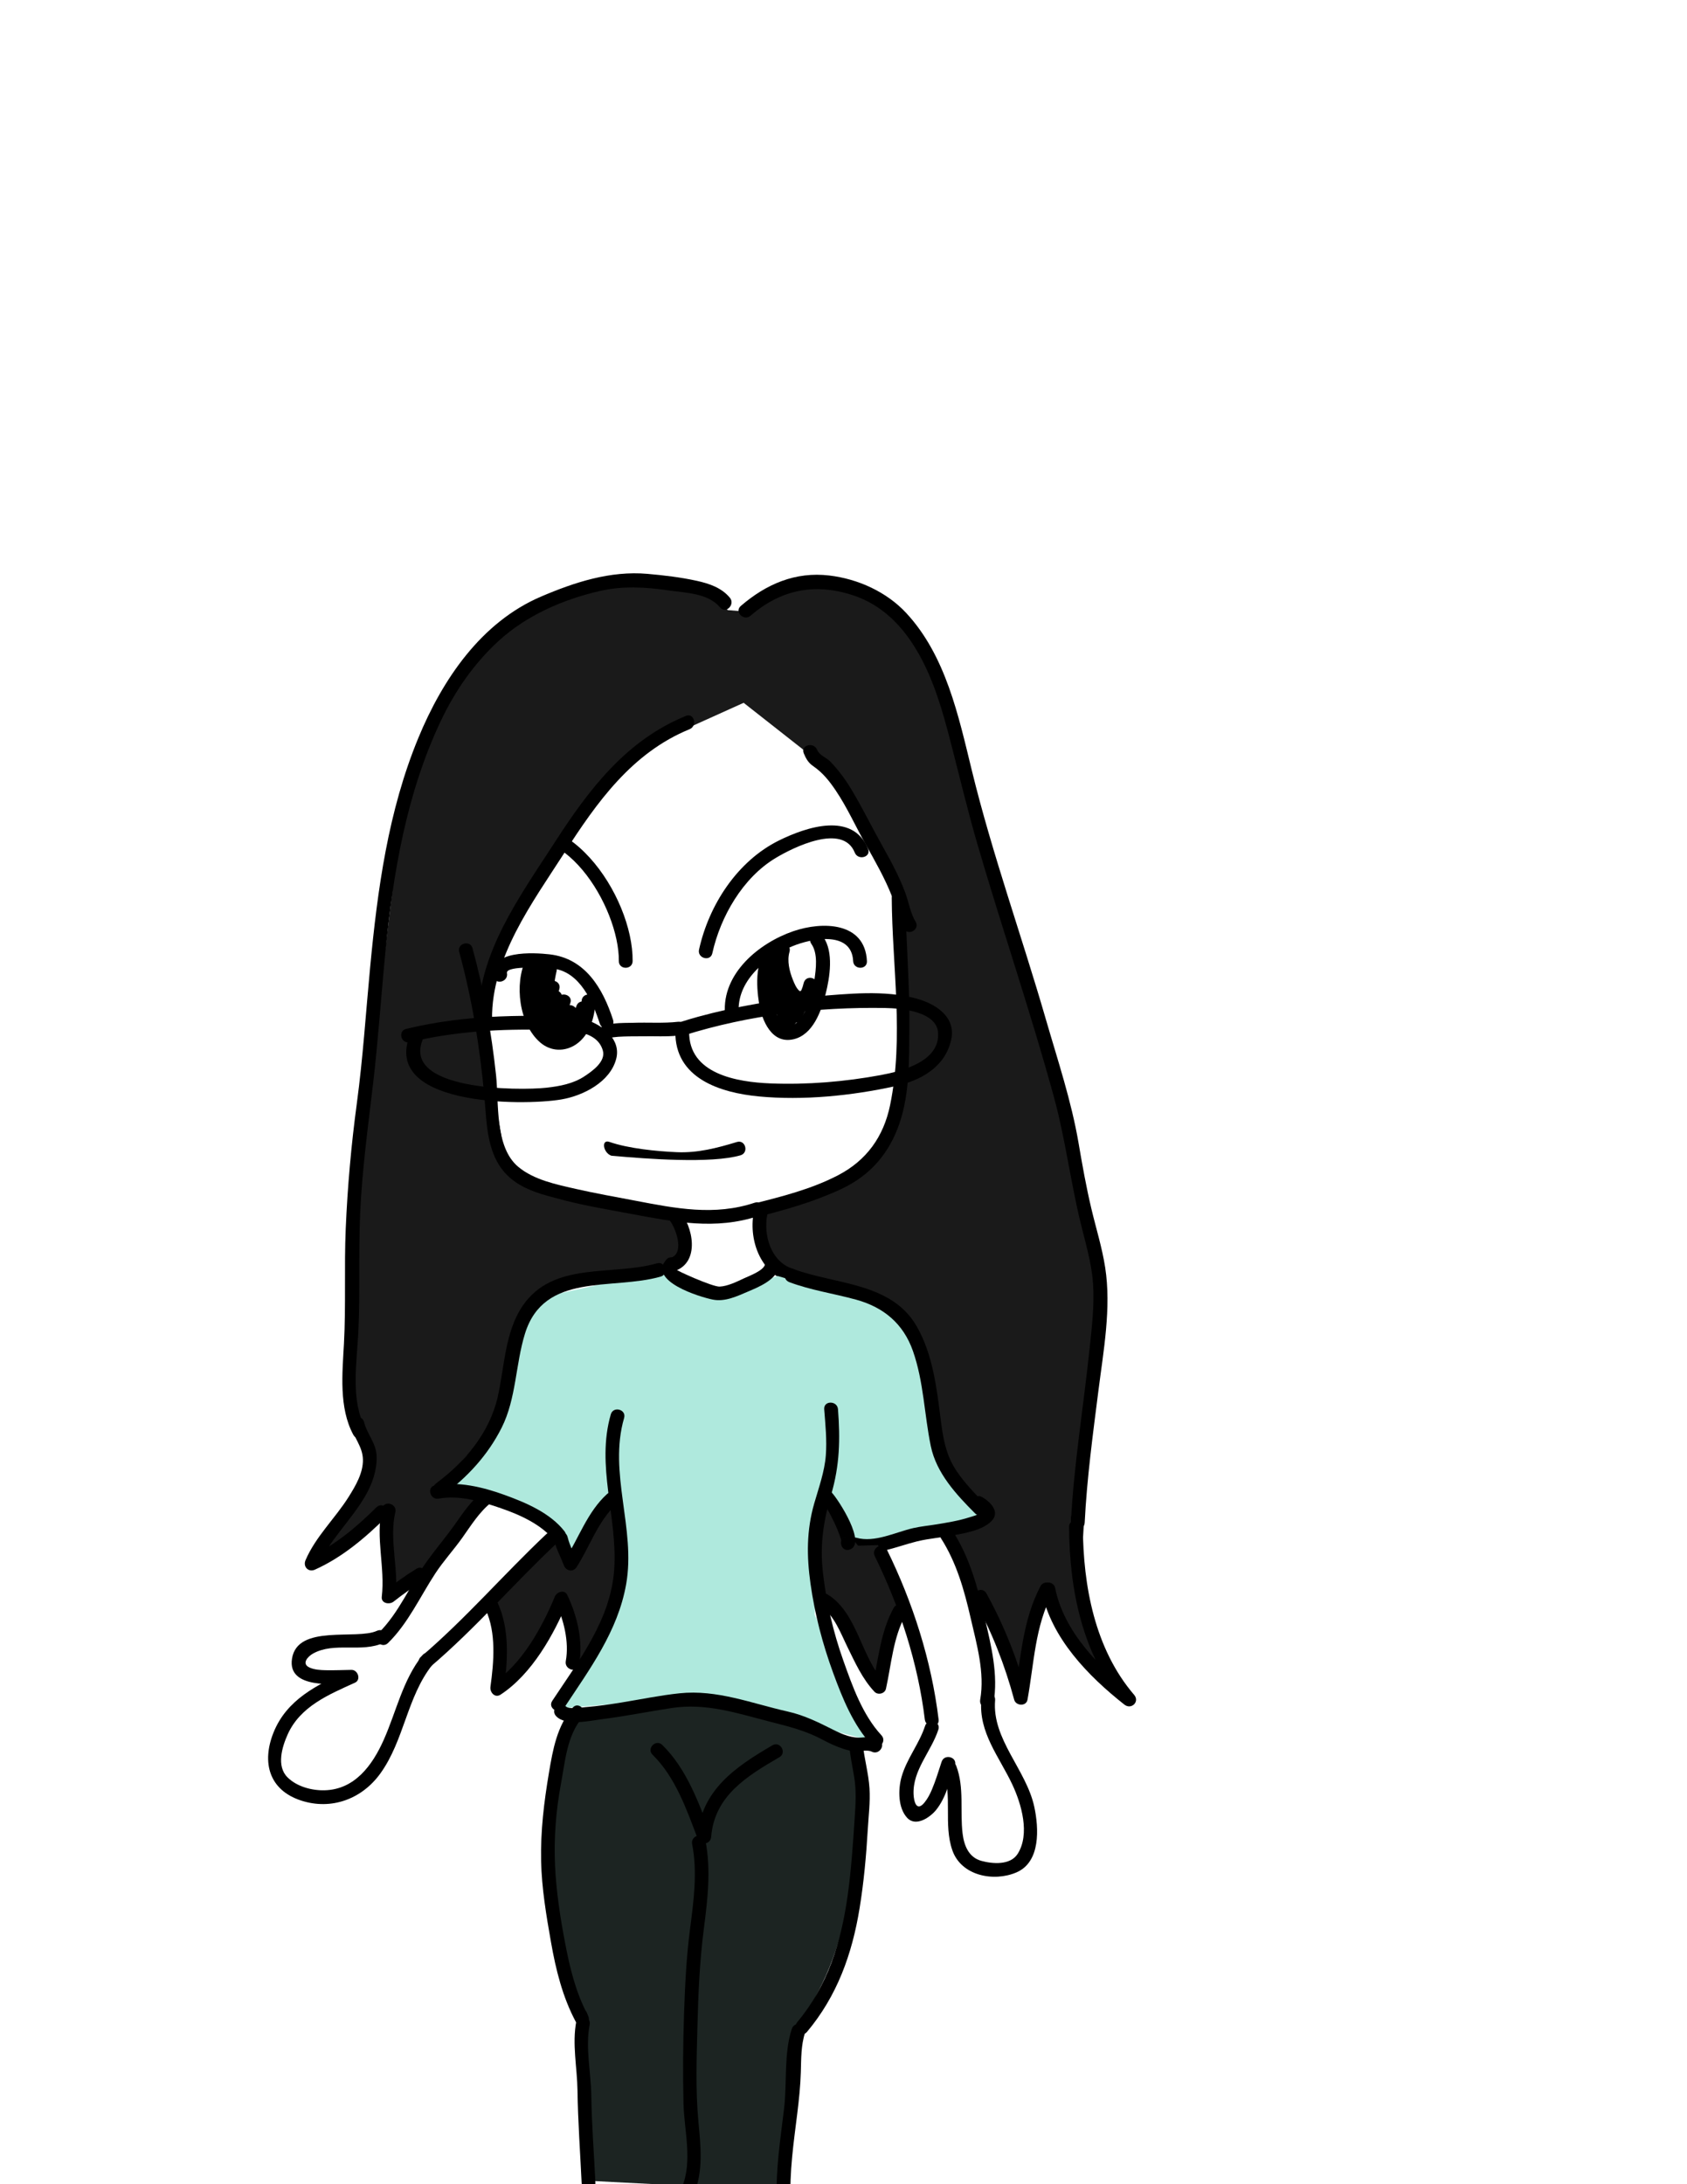 <?xml version="1.0" encoding="UTF-8" standalone="no"?>
<!-- Generator: Adobe Illustrator 16.0.0, SVG Export Plug-In . SVG Version: 6.00 Build 0)  -->

<svg
   xmlns:dc="http://purl.org/dc/elements/1.1/"
   xmlns:cc="http://creativecommons.org/ns#"
   xmlns:rdf="http://www.w3.org/1999/02/22-rdf-syntax-ns#"
   xmlns:svg="http://www.w3.org/2000/svg"
   xmlns="http://www.w3.org/2000/svg"
   xmlns:sodipodi="http://sodipodi.sourceforge.net/DTD/sodipodi-0.dtd"
   xmlns:inkscape="http://www.inkscape.org/namespaces/inkscape"
   version="1.1"
   id="Layer_1"
   x="0px"
   y="0px"
   width="612px"
   height="792px"
   viewBox="0 0 612 792"
   enable-background="new 0 0 612 792"
   xml:space="preserve"
   inkscape:version="0.91 r13725"
   sodipodi:docname="moca.svg"><defs
     id="defs3627" /><sodipodi:namedview
     pagecolor="#ffffff"
     bordercolor="#666666"
     borderopacity="1"
     objecttolerance="10"
     gridtolerance="10"
     guidetolerance="10"
     inkscape:pageopacity="0"
     inkscape:pageshadow="2"
     inkscape:window-width="1366"
     inkscape:window-height="768"
     id="namedview3625"
     showgrid="false"
     inkscape:zoom="0.95887965"
     inkscape:cx="229.53714"
     inkscape:cy="323.32328"
     inkscape:window-x="0"
     inkscape:window-y="0"
     inkscape:window-maximized="1"
     inkscape:current-layer="Layer_1" /><g
     id="g3337"><g
       id="g3339"><path
         d="M268,367.5c-0.902-11.693,9.589-20.282,19.421-24.375c6.861-2.856,21.53-5.82,22.079,5.375c0.157,3.209,5.158,3.224,5,0    c-0.701-14.287-16.227-14.426-26.67-10.854c-12.502,4.276-25.947,15.373-24.83,29.854C263.247,370.693,268.248,370.717,268,367.5    L268,367.5z"
         id="path3341" /></g></g><g
     id="g3343"><g
       id="g3345"><path
         d="M279.738,342.841c-6.059,4.032-5.379,14.771-4.373,20.955c1.004,6.166,4.557,14.937,12.571,13.028    c7.026-1.673,10.01-10.214,11.574-16.389c1.52-6.002,3.006-15.223-0.852-20.697c-1.841-2.613-6.18-0.119-4.317,2.523    c2.446,3.472,1.678,9.13,1.102,13.055c-0.766,5.213-2.347,11.172-6.045,15.104c-4.566,4.854-7.965-2.027-8.845-5.899    c-0.875-3.851-2.339-14.669,1.708-17.363C284.932,345.382,282.431,341.049,279.738,342.841L279.738,342.841z"
         id="path3347" /></g></g><g
     id="g3349"><g
       id="g3351"><path
         d="M281.589,343.835c-1.677,5.7,0.435,13.219,3.915,17.88c4.469,5.985,9.261,1.312,10.906-4.051    c-1.607-0.443-3.214-0.886-4.821-1.329c-0.736,3.609-3.004,6.258-4.748,9.403c1.439,0.841,2.878,1.682,4.317,2.523    c0.5-1,1-2,1.5-3c-1.523-0.642-3.046-1.284-4.569-1.926c-0.634,1.511-1.365,2.986-2,4.5c1.607,0.443,3.214,0.886,4.821,1.329    c0.418-1.15,0.677-2.319,1-3.5c0.746-2.721-3.18-4.429-4.569-1.926c-1.061,1.912-2.267,3.696-3.5,5.5    c1.523,0.642,3.046,1.284,4.569,1.926c0.37-1.497,0.63-3.003,1-4.5c0.696-2.82-3.009-4.267-4.569-1.926c-1,1.5-2,3-3,4.5    c1.523,0.642,3.046,1.284,4.569,1.926c0.421-2.732,0.578-5.397,0.589-8.165c0.006-1.363-1.142-2.5-2.5-2.5c-0.167,0-0.333,0-0.5,0    c-1.141,0-2.077,0.769-2.411,1.835c-0.25,0.468-0.499,0.935-0.748,1.403c1.553,0.42,3.106,0.841,4.659,1.262    c-0.102-2.341-0.398-4.659-0.5-7c-0.125-2.885-3.978-3.32-4.911-0.665c-0.563,1.604-0.908,2.985-1.089,4.665c1.667,0,3.333,0,5,0    c-0.071-4.192-0.534-8.337-1-12.5c-0.354-3.163-4.788-3.271-5,0c-0.109,1.675-0.391,3.325-0.5,5c0.833-0.833,1.667-1.667,2.5-2.5    c-0.167,0-0.333,0-0.5,0c0.833,0.833,1.667,1.667,2.5,2.5c-0.09-2.212-0.271-4.294,0-6.5c-1.667,0-3.333,0-5,0c0,1,0,2,0,3    c0,3.224,5,3.224,5,0c0-1,0-2,0-3c0-3.312-4.619-3.107-5,0c-0.271,2.206-0.09,4.288,0,6.5c0.056,1.361,1.095,2.5,2.5,2.5    c0.167,0,0.333,0,0.5,0c1.43,0,2.412-1.141,2.5-2.5c0.109-1.675,0.391-3.325,0.5-5c-1.667,0-3.333,0-5,0    c0.466,4.163,0.929,8.308,1,12.5c0.056,3.292,4.661,3.137,5,0c0.167-1.15,0.471-2.262,0.911-3.335    c-1.637-0.222-3.274-0.443-4.911-0.665c0.102,2.341,0.398,4.659,0.5,7c0.111,2.566,3.254,3.305,4.659,1.262    c0.661-0.961,0.909-1.499,1.252-2.597c-0.804,0.612-1.607,1.224-2.411,1.835c0.167,0,0.333,0,0.5,0    c-0.833-0.833-1.667-1.667-2.5-2.5c-0.01,2.314-0.056,4.533-0.411,6.835c-0.425,2.756,2.924,4.395,4.569,1.926c1-1.5,2-3,3-4.5    c-1.523-0.642-3.046-1.284-4.569-1.926c-0.37,1.497-0.63,3.003-1,4.5c-0.701,2.839,2.99,4.235,4.569,1.926    c1.233-1.803,2.439-3.588,3.5-5.5c-1.523-0.642-3.046-1.284-4.569-1.926c-0.324,1.181-0.582,2.35-1,3.5    c-1.123,3.087,3.61,4.215,4.821,1.329c0.634-1.511,1.365-2.986,2-4.5c1.1-2.621-3.314-4.437-4.569-1.926c-0.5,1-1,2-1.5,3    c-1.431,2.862,2.743,5.363,4.317,2.523c1.965-3.542,4.425-6.542,5.252-10.597c0.641-3.142-3.87-4.432-4.821-1.329    c-0.355,1.158-0.759,3.746-1.696,2.875c-1.068-0.993-1.732-2.637-2.263-3.954c-1.226-3.041-2.168-6.867-1.219-10.092    C287.323,342.064,282.498,340.749,281.589,343.835L281.589,343.835z"
         id="path3353" /></g></g><g
     id="g3355"><g
       id="g3357"><path
         d="M258.411,345.665c2.95-13.324,11.047-27.375,22.924-34.522c6.412-3.858,24.408-12.826,28.754-1.978    c1.185,2.955,6.022,1.667,4.822-1.329c-5.479-13.673-22.448-7.961-32.335-3.07c-15.093,7.467-25.393,23.337-28.987,39.57    C252.894,347.477,257.714,348.812,258.411,345.665L258.411,345.665z"
         id="path3359" /></g></g><g
     id="g3361"><g
       id="g3363"><path
         d="M183.911,352.835c-0.581-2.94,15.379-1.833,17.184-1.56c9.315,1.408,13.938,11.958,16.495,19.889    c0.985,3.056,5.813,1.749,4.821-1.329c-3.714-11.519-10.143-22.318-23.037-23.784c-5.635-0.641-22.216-1.656-20.285,8.113    C179.714,357.326,184.533,355.984,183.911,352.835L183.911,352.835z"
         id="path3365" /></g></g><g
     id="g3367"><g
       id="g3369"><path
         d="M190.841,347.738c-4.376,9.013-2.545,23.65,5.147,30.28c3.809,3.283,8.921,3.437,13.011,0.659    c4.998-3.395,6.822-9.977,7-15.678c0.101-3.226-4.899-3.216-5,0c-0.13,4.176-1.252,8.107-4.266,11.116    c-3.847,3.839-8.222-0.032-10.575-3.377c-3.226-4.587-3.4-15.535-1-20.477C196.561,347.375,192.25,344.838,190.841,347.738    L190.841,347.738z"
         id="path3371" /></g></g><g
     id="g3373"><g
       id="g3375"><path
         d="M209.089,364.835c-0.646,1.977-1.632,3.667-2.748,5.403c1.523,0.642,3.046,1.284,4.569,1.926    c0.418-1.15,0.677-2.319,1-3.5c0.617-2.25-2.562-4.487-4.178-2.432c-1.396,1.775-2.908,3.4-4.5,5    c1.393,0.811,2.786,1.622,4.178,2.432c0.476-1.865,0.962-3.628,1.748-5.403c-1.523-0.642-3.046-1.284-4.569-1.926    c-0.585,2.579-1.574,4.454-3.357,6.397c1.393,0.811,2.786,1.622,4.178,2.432c0.842-2.125,1.158-4.375,2-6.5    c0.955-2.411-2.528-4.113-4.178-2.432c-1.253,1.276-2.33,2.571-3.391,4.006c1.523,0.642,3.046,1.284,4.569,1.926    c0.578-2.921,1.543-5.686,2.5-8.5c-1.607-0.443-3.214-0.886-4.821-1.329c-0.834,2.472-1.628,4.872-3.357,6.897    c1.422,0.589,2.845,1.178,4.268,1.768c0.076-2.98,0.437-5.893,0.911-8.835c0.505-3.135-3.804-4.45-4.821-1.329    c-0.551,1.689-1.294,2.947-2.248,4.403c1.553,0.42,3.106,0.841,4.659,1.262c0.078-2.747,0.593-5.226,1.411-7.835    c-1.607-0.443-3.214-0.886-4.821-1.329c-0.442,1.551-1.034,2.958-1.748,4.403c1.553,0.42,3.106,0.841,4.659,1.262    c-0.342-3.732,0.054-7.192,0.911-10.835c0.752-3.198-3.673-4.284-4.821-1.329c-1.032,2.655-1.969,5.345-3,8    c1.607,0.443,3.214,0.886,4.821,1.329c0.495-2.549,0.583-5.072,0.589-7.665c0.006-2.319-3.631-3.641-4.659-1.262    c-0.7,1.621-1.534,3.023-2.5,4.5c1.553,0.42,3.106,0.841,4.659,1.262c-0.109-1.675-0.391-3.325-0.5-5c-0.214-3.3-4.583-3.128-5,0    c-0.408,3.061-0.408,5.939,0,9c0.346,2.598,4.167,3.637,4.911,0.665c0.167-0.667,0.333-1.333,0.5-2    c-1.637-0.222-3.274-0.443-4.911-0.665c-0.456,4.308,0.384,7.959,3.232,11.268c1.465,1.703,4.268,0.294,4.268-1.768    c0-0.167,0-0.333,0-0.5c-1.553,0.42-3.106,0.841-4.659,1.262c1.232,1.734,2.615,3.345,3.925,5.018    c0.811-1.393,1.622-2.786,2.432-4.178c-0.011-0.004-0.023-0.008-0.034-0.012c-2.56-0.877-3.927,2.426-2.432,4.178    c1.147,1.346,2.396,2.451,4.268,2.232c3.163-0.37,3.199-5.374,0-5c-0.488,0.057,0.694,0.905-0.732-0.768    c-0.811,1.393-1.622,2.786-2.432,4.178c0.011,0.004,0.023,0.008,0.034,0.012c2.631,0.902,3.815-2.414,2.432-4.178    c-1.047-1.337-2.158-2.62-3.143-4.006c-1.379-1.941-4.659-1.382-4.659,1.262c0,0.167,0,0.333,0,0.5    c1.422-0.589,2.845-1.179,4.268-1.768c-1.974-2.293-2.07-4.871-1.768-7.732c0.301-2.844-4.24-3.349-4.911-0.665    c-0.167,0.667-0.333,1.333-0.5,2c1.637,0.222,3.274,0.443,4.911,0.665c-0.408-3.061-0.408-5.939,0-9c-1.667,0-3.333,0-5,0    c0.109,1.675,0.391,3.325,0.5,5c0.162,2.497,3.265,3.393,4.659,1.262c0.966-1.477,1.8-2.879,2.5-4.5    c-1.553-0.42-3.106-0.841-4.659-1.262c-0.006,2.136-0.001,4.228-0.411,6.335c-0.622,3.202,3.662,4.314,4.821,1.329    c1.032-2.655,1.969-5.345,3-8c-1.607-0.443-3.214-0.886-4.821-1.329c-0.958,4.072-1.473,7.981-1.089,12.165    c0.206,2.251,3.456,3.696,4.659,1.262c0.91-1.841,1.689-3.621,2.252-5.597c0.887-3.115-3.862-4.392-4.821-1.329    c-0.95,3.032-1.499,5.99-1.589,9.165c-0.074,2.604,3.354,3.253,4.659,1.262c1.181-1.803,2.085-3.552,2.752-5.597    c-1.607-0.443-3.214-0.886-4.821-1.329c-0.544,3.376-1.001,6.741-1.089,10.165c-0.053,2.08,2.833,3.448,4.268,1.768    c2.321-2.717,3.509-5.742,4.643-9.103c1.035-3.065-3.79-4.363-4.821-1.329c-0.958,2.814-1.922,5.579-2.5,8.5    c-0.57,2.88,2.891,4.196,4.569,1.926c0.778-1.08,1.648-2.078,2.609-2.994c-1.393-0.811-2.786-1.622-4.178-2.432    c-0.842,2.125-1.158,4.375-2,6.5c-0.937,2.364,2.559,4.197,4.178,2.432c2.334-2.543,3.876-5.225,4.643-8.603    c0.599-2.636-3.375-4.625-4.569-1.926c-0.957,2.161-1.667,4.303-2.252,6.597c-0.614,2.404,2.386,4.232,4.178,2.432    c1.593-1.599,3.104-3.225,4.5-5c-1.393-0.811-2.786-1.622-4.178-2.432c-0.324,1.181-0.582,2.35-1,3.5    c-1.008,2.773,3.1,4.212,4.569,1.926c1.349-2.098,2.477-4.225,3.252-6.597C214.916,363.091,210.086,361.785,209.089,364.835    L209.089,364.835z"
         id="path3377" /></g></g><g
     id="g3379"><g
       id="g3381"><path
         d="M229.5,348.5c0.239-23.502-24.617-61.06-51.262-46.159c-2.814,1.574-0.293,5.893,2.523,4.317    c22.935-12.827,43.937,22.347,43.738,41.841C224.467,351.726,229.467,351.723,229.5,348.5L229.5,348.5z"
         id="path3383" /></g></g><g
     id="g3385"><g
       id="g3387"><path
         d="m 268.665,418.911 c 3.075,-0.938 1.763,-5.766 -1.329,-4.822 -7.231,2.207 -14.264,4.018 -21.736,3.701 -7.119,-0.301 -17.572,-1.302 -24.515,-3.728 -3.053,-1.067 -2.325,3.949 0.697,5.006 13.023,1.176 36.275,2.926 46.883,-0.156 z"
         id="path3389"
         inkscape:connector-curvature="0"
         sodipodi:nodetypes="cccccc" /></g></g><path
     style="fill:#1a1a1a"
     d="M 168.811,242.183 C 206.93,203.677 247.797,201.957 264,221.229 l 5.736,0.475 c 5.322,-9.315 22.268,-7.882 32.803,-10.681 16.146,7.904 32.843,15.564 36.831,28.872 l 40.515,147.945 17.374,62.32 1.926,27.148 -3.607,38.644 -3.739,58.081 9.351,35.08 -22.197,-31.176 -9.103,33.529 -28.101,-55.521 16.453,-4.341 -3.399,-6.441 -12.747,-17.074 -8.438,-39.974 -14.572,-16.719 -32.16,-9.027 -9.466,-8.132 -0.913,-15.952 11.555,-1.95 28.392,-13.414 11.558,-37.001 -1.526,-62.11 -28.142,-46.491 -28.608,-22.476 -39.175,17.666 c -23.128,29.054 -44.901,56.057 -56.96,92.142 l 10.499,60.317 57.466,16.747 6.857,2.022 -1.906,15.319 -35.573,6.268 -12.11,3.26 -9.554,10.014 -10.947,39.288 -20.023,22.143 18.3,1.705 c -9.669,12.763 -16.256,27.58 -33.666,35.182 l -4.77,-26.803 -23.483,13.64 15.888,-20.126 5.161,-15.412 -8.318,-20.906 0.409,-50.104 4.048,-49.033 12.647,-103.334 c 0.377,-22.811 13.217,-42.506 24.247,-62.654 z"
     id="rect3631"
     inkscape:connector-curvature="0"
     sodipodi:nodetypes="cccccccccccccccccccccccccccccccccccccccccccccccccc" /><g
     id="g3391"><g
       id="g3393"><path
         d="M166.589,345.165c4.669,17.072,7.489,34.539,9.102,52.152c0.979,10.693,0.739,22.588,9.699,30.086    c5.177,4.332,12.314,6.01,18.687,7.674c8.207,2.143,16.58,3.534,24.908,5.09c15.678,2.927,30.596,5.934,46.181,0.745    c3.043-1.014,1.739-5.844-1.329-4.822c-14.703,4.896-28.735,2.084-43.522-0.744c-7.146-1.367-14.293-2.616-21.39-4.235    c-7.068-1.612-15.229-3.252-20.918-8.013c-8.611-7.206-6.981-23.214-8.048-33.17c-1.667-15.552-4.419-31-8.546-46.091    C170.561,340.729,165.737,342.049,166.589,345.165L166.589,345.165z"
         id="path3395" /></g></g><g
     id="g3397"><g
       id="g3399"><path
         d="M274.165,441.411c10.617-2.66,21.179-5.638,31.113-10.308c10.436-4.904,17.327-12.892,21.033-23.772    c3.751-11.011,3.479-23.184,3.6-34.661c0.165-15.773-1.312-31.415-1.41-47.17c-0.021-3.223-5.021-3.225-5,0    c0.155,24.794,4.49,50.674-0.602,75.262c-2.37,11.439-8.529,20.015-18.888,25.404c-9.697,5.045-20.628,7.781-31.175,10.423    C269.709,437.373,271.036,442.194,274.165,441.411L274.165,441.411z"
         id="path3401" /></g></g><g
     id="g3403"><g
       id="g3405"><path
         d="M242.732,442.268c2.218,2.485,5.92,12.066,0.603,13.821c-3.047,1.006-1.742,5.836,1.329,4.822    c9.399-3.104,6.915-16.226,1.603-22.179C244.117,436.321,240.593,439.87,242.732,442.268L242.732,442.268z"
         id="path3407" /></g></g><g
     id="g3409"><g
       id="g3411"><path
         d="M273.589,438.835c-2.249,10.269,2.012,22.743,12.746,26.076c3.088,0.958,4.398-3.869,1.329-4.822    c-8.006-2.484-10.901-12.403-9.254-19.924C279.099,437.021,274.279,435.687,273.589,438.835L273.589,438.835z"
         id="path3413" /></g></g><g
     id="g3415"><g
       id="g3417"><path
         d="M248.165,375.411c23.506-7.354,48.25-10.308,72.835-9.911c5.786,0.094,18.735,1.181,19.306,8.91    c0.776,10.502-13.075,13.984-20.775,15.414c-13.032,2.419-26.739,3.553-39.978,3.028c-12.148-0.481-29.789-3.38-29.552-18.852    c0.049-3.226-4.951-3.221-5,0c-0.259,16.985,16.221,22.245,30.377,23.578c16.013,1.509,33.512-0.254,49.209-3.685    c9.322-2.038,18.174-6.815,20.455-16.755c1.946-8.482-5.737-13.211-12.761-15.104c-11.606-3.127-24.771-1.659-36.558-0.72    c-14.34,1.143-28.606,3.585-42.484,7.37c-2.148,0.586-4.278,1.239-6.403,1.904C243.769,371.549,245.079,376.376,248.165,375.411    L248.165,375.411z"
         id="path3419" /></g></g><g
     id="g3421"><g
       id="g3423"><path
         d="M148.665,377.911c16.221-3.935,33.074-4.918,49.717-4.448c6.501,0.184,18.036-0.545,20.31,7.456    c1.151,4.049-3.954,7.554-6.674,9.358c-4.025,2.67-9.008,3.608-13.721,4.13c-9.945,1.102-53.65,1.127-44.638-18.146    c1.357-2.902-2.953-5.442-4.317-2.523c-12.771,27.311,40.03,27.366,54.323,24.923c7.94-1.357,17.71-6.331,19.88-14.734    c1.821-7.052-4.859-12.125-10.661-14.063c-4.498-1.502-9.827-1.233-14.502-1.402c-5.695-0.205-11.397-0.123-17.09,0.106    c-11.406,0.458-22.856,1.827-33.957,4.52C144.203,373.849,145.532,378.671,148.665,377.911L148.665,377.911z"
         id="path3425" /></g></g><g
     id="g3427"><g
       id="g3429"><path
         d="M220.659,376.762c0.658-1.174,10.21-0.94,12.281-0.991c4.32-0.105,8.76,0.217,13.061-0.271c3.166-0.359,3.201-5.363,0-5    c-5.362,0.608-10.91,0.174-16.301,0.368c-3.552,0.128-11.247-0.398-13.358,3.37C214.764,377.054,219.083,379.574,220.659,376.762    L220.659,376.762z"
         id="path3431" /></g></g><g
     id="g3433"><g
       id="g3435"><path
         d="M248.835,259.589c-21.789,8.905-35.245,26.746-47.643,45.935c-12.323,19.073-27.9,40.186-27.693,63.976    c0.028,3.223,5.028,3.226,5,0c-0.194-22.35,14.641-42.208,26.176-60.156c11.811-18.377,24.553-36.376,45.489-44.933    C253.107,263.208,251.821,258.369,248.835,259.589L248.835,259.589z"
         id="path3437" /></g></g><g
     id="g3439"><g
       id="g3441"><path
         d="M264.768,216.732c-3.031-3.643-7.497-5.129-11.988-6.123c-5.807-1.285-11.985-2.008-17.9-2.526    c-13.477-1.181-26.426,3.031-38.641,8.258c-21.758,9.31-35.752,30.126-44.468,51.215c-10.942,26.477-14.801,54.81-17.489,83.123    c-1.559,16.418-2.611,32.923-4.816,49.27c-2.05,15.203-3.389,30.226-4.047,45.561c-0.598,13.913,0.103,27.824-0.645,41.727    c-0.576,10.711-1.886,23.207,3.4,33.022c1.529,2.84,5.846,0.314,4.317-2.523c-5.377-9.984-3.05-23.701-2.505-34.548    c0.722-14.401,0.045-28.856,0.675-43.283c0.693-15.854,2.856-31.33,4.693-47.066c1.856-15.894,2.916-31.893,4.474-47.82    c2.793-28.561,7.639-57.274,20.001-83.426c5.17-10.938,12.058-20.953,21-29.141c10.179-9.32,23.301-15.036,36.634-18.123    c8.372-1.938,16.571-1.482,24.992-0.255c6.238,0.909,14.416,0.951,18.778,6.194C263.297,222.749,266.814,219.191,264.768,216.732    L264.768,216.732z"
         id="path3443" /></g></g><g
     id="g3445"><g
       id="g3447"><path
         d="M272.268,223.268c10.987-9.459,23.12-11.938,36.917-7.508c11.098,3.562,18.763,11.744,24.32,21.699    c5.411,9.691,8.506,20.592,11.276,31.274c3.27,12.609,6.262,25.257,9.917,37.768c8.915,30.51,19.234,60.581,27.627,91.251    c4.089,14.943,5.983,30.343,9.624,45.396c1.793,7.415,4.043,14.629,4.576,22.28c0.55,7.876-0.447,15.88-1.262,23.702    c-2.189,21.016-5.715,41.871-6.766,62.998c1.667,0,3.333,0,5,0c0-0.6,0-1.199,0-1.799c0-3.225-5-3.225-5,0c0,0.6,0,1.199,0,1.799    c0,3.241,4.841,3.202,5,0c0.796-15.998,2.953-31.862,4.965-47.74c1.845-14.557,4.747-30.143,2.469-44.792    c-1.123-7.226-3.338-14.271-5.024-21.382c-1.857-7.833-3.264-15.723-4.616-23.653c-2.612-15.309-7.603-30.183-11.914-45.069    c-8.715-30.089-19.351-59.593-26.802-90.047c-4.861-19.867-9.444-41.653-23.79-57.132c-7.15-7.715-17.55-12.398-27.92-13.63    c-12.335-1.465-22.888,3.09-32.132,11.049C266.285,221.839,269.838,225.36,272.268,223.268L272.268,223.268z"
         id="path3449" /></g></g><g
     id="g3451"><g
       id="g3453"><path
         d="M291.589,273.165c0.782,1.876,1.621,3.391,3.34,4.577c3.504,2.418,5.85,5.333,8.227,8.854    c4.151,6.148,7.192,12.97,10.806,19.429c3.465,6.194,7.01,12.33,9.603,18.957c1.471,3.757,2.175,8.318,4.277,11.78    c1.67,2.751,5.995,0.24,4.316-2.523c-1.845-3.039-2.529-7.253-3.771-10.586c-2.211-5.931-5.248-11.521-8.342-17.024    c-3.666-6.52-6.947-13.254-10.764-19.687c-1.512-2.548-3.177-5.054-5.042-7.359c-0.98-1.212-1.978-2.355-3.067-3.47    c-1.495-1.531-3.858-2.106-4.762-4.276C295.189,268.904,290.349,270.189,291.589,273.165L291.589,273.165z"
         id="path3455" /></g></g><path
     style="fill:#afe9dd"
     d="m 197.105,470.27 43.309,-9.509 19.779,8.498 21.938,-6.574 c 13.512,4.336 37.324,5.238 39.598,13.32 14.22,9.41 17.247,31.256 19.153,54.349 l 16.515,21.957 -49.134,7.413 -7.346,-16.679 -1.089,-31.061 c 6.015,5.846 -2.742,48.623 -4.317,73.446 l 20.435,45.759 -60.553,-15.953 -50.742,4.087 20.61,-44.244 -1.043,-63.094 -2.215,32.04 -15.375,22.635 C 198.218,552.681 189.789,538.714 162.374,539.665 l 17.35,-20.605 c 1.207,-17.792 7.849,-33.772 17.381,-48.789 z"
     id="rect3640"
     inkscape:connector-curvature="0"
     sodipodi:nodetypes="ccccccccccccccccccccc" /><g
     id="g3457"><g
       id="g3459"><path
         d="M277.589,458.335c-0.463,2.412-5.791,4.302-7.734,5.217c-2.557,1.204-5.912,2.852-8.805,2.979    c-2.532,0.113-16.053-5.957-15.783-6.264c2.123-2.409-1.4-5.959-3.535-3.535c-6.84,7.764,12.078,13.549,16.813,14.502    c4.459,0.898,8.767-1.184,12.787-2.896c3.623-1.543,10.22-4.202,11.079-8.673C283.016,456.515,278.197,455.171,277.589,458.335    L277.589,458.335z"
         id="path3461" /></g></g><g
     id="g3463"><g
       id="g3465"><path
         d="M286.335,464.911c7.885,2.959,16.214,4.134,24.301,6.371c9.976,2.759,17.089,8.71,20.56,18.615    c3.922,11.192,4.096,22.956,6.467,34.447c2.028,9.831,9.231,17.558,16.069,24.423c2.277,2.287,5.813-1.249,3.535-3.535    c-3.707-3.723-7.313-7.49-10.265-11.854c-3.793-5.609-4.854-11.673-5.689-18.257c-1.465-11.536-2.857-23.894-8.736-34.153    c-9.21-16.073-29.58-15.124-44.913-20.879C284.64,458.954,283.346,463.789,286.335,464.911L286.335,464.911z"
         id="path3467" /></g></g><g
     id="g3469"><g
       id="g3471"><path
         d="M238.335,458.089c-16.405,4.677-37.557-0.867-48.682,15.343c-6.506,9.48-6.627,22.285-9.103,33.128    c-2.951,12.928-11.836,23.543-22.313,31.282c-2.563,1.893-0.074,6.235,2.523,4.316c8.875-6.556,16.254-14.577,21.234-24.479    c5.291-10.518,5.01-22.926,8.438-34.041c6.936-22.488,31.517-15.678,49.23-20.728C242.76,462.028,241.443,457.203,238.335,458.089    L238.335,458.089z"
         id="path3473" /></g></g><g
     id="g3475"><g
       id="g3477"><path
         d="M309.335,562.411c7.649,2.201,15.978-1.703,23.33-3.5c4.406-1.078,9.044-1.394,13.501-2.25    c4.422-0.851,10.009-1.758,13.405-4.994c3.506-3.341-0.311-7.127-3.31-8.825c-2.81-1.592-5.328,2.729-2.523,4.316    c0.693,0.393,1.354,0.768,1.957,1.292c0.415,0.361,0.604-0.569,0.014-0.007c-1.014,0.965-2.854,1.369-4.139,1.776    c-3.877,1.229-7.951,1.889-11.957,2.542c-2.748,0.448-5.561,0.708-8.278,1.327c-6.414,1.463-14.042,5.408-20.67,3.5    C307.56,556.695,306.243,561.521,309.335,562.411L309.335,562.411z"
         id="path3479" /></g></g><g
     id="g3481"><g
       id="g3483"><path
         d="M159.165,543.411c7.447-1.402,15.628,1.088,22.608,3.5c6.945,2.398,14.808,5.932,19.459,11.856    c1.99,2.535,5.502-1.03,3.535-3.535c-5.226-6.658-13.935-10.33-21.666-13.144c-7.817-2.844-16.942-5.066-25.267-3.5    C154.669,539.186,156.014,544.004,159.165,543.411L159.165,543.411z"
         id="path3485" /></g></g><path
     style="fill:#1a1a1a"
     d="m 179.897,579.252 22.422,-21.379 5.376,7.181 14.908,-21.489 2.594,29.113 c -4.617,10.449 -4.886,20.898 -15.701,31.347 l -5.612,-23.731 -22.422,31.808 z"
     id="rect3634"
     inkscape:connector-curvature="0"
     sodipodi:nodetypes="ccccccccc" /><g
     id="g3487"><g
       id="g3489"><path
         d="M221.589,512.835c-5.421,18.66,2.459,37.216,1.238,56.078c-1.184,18.29-12.786,33.13-22.486,47.825    c-1.782,2.699,2.55,5.201,4.317,2.523c9.322-14.123,19.458-27.73,22.487-44.782c3.589-20.205-6.528-40.373-0.735-60.314    C227.313,511.062,222.487,509.745,221.589,512.835L221.589,512.835z"
         id="path3491" /></g></g><path
     style="fill:#1a1a1a"
     d="m 298.265,544.837 13.036,15.643 7.225,-0.217 7.858,23.159 -7.783,27.116 -22.422,-33.372 z"
     id="rect3637"
     inkscape:connector-curvature="0"
     sodipodi:nodetypes="ccccccc" /><g
     id="g3493"><g
       id="g3495"><path
         d="M299,511c0.432,5.589,1.016,11.117,0.588,16.726c-0.45,5.896-2.572,11.76-4.202,17.404    c-2.819,9.769-2.769,19.152-1.351,29.174c1.57,11.097,4.393,21.896,8.256,32.412c3.354,9.128,7.25,18.835,13.94,26.052    c2.196,2.369,5.724-1.175,3.535-3.535c-6.854-7.395-10.542-17.834-13.857-27.18c-3.644-10.27-6.138-20.996-7.376-31.82    c-1.152-10.068,0.185-18.704,3.01-28.353c3.085-10.539,3.296-19.999,2.456-30.88C303.753,507.807,298.751,507.783,299,511L299,511    z"
         id="path3497" /></g></g><path
     style="fill:#1c2422"
     d="m 207.534,624.096 c 31.038,-10.618 64.742,-9.506 102.724,10.429 1.296,36.229 0.386,71.967 -22.943,102.724 l -3.049,57.149 -71.036,-3.654 -1.524,-57.145 c -13.326,-39.642 -17.216,-76.8 -4.172,-109.503 z"
     id="rect3643"
     inkscape:connector-curvature="0"
     sodipodi:nodetypes="ccccccc" /><g
     id="g3499"><g
       id="g3501"><path
         d="M201.732,622.268c3.563,3.768,12.325,1.663,16.674,1.115c8.432-1.062,16.764-2.753,25.162-4.035    c12.681-1.937,23.813,1.882,35.917,4.986c6.846,1.755,12.913,3.228,19.2,6.63c2.382,1.289,4.801,2.371,7.373,3.218    c1.238,0.408,2.64,0.724,3.942,0.818c1.775,0.13,4.625-0.651,6.238,0.158c2.873,1.443,5.405-2.869,2.523-4.316    c-2.032-1.021-3.677-1.073-5.929-0.823c-3.616,0.401-7.182-1.115-10.341-2.693c-5.591-2.791-10.604-5.344-16.759-6.724    c-13.094-2.936-25.581-8.033-39.232-6.602c-7.068,0.741-14.055,2.202-21.066,3.34c-4.32,0.701-8.654,1.324-13.018,1.676    c-1.45,0.117-6.032,0.896-7.148-0.283C203.048,616.385,199.519,619.927,201.732,622.268L201.732,622.268z"
         id="path3503" /></g></g><g
     id="g3505"><g
       id="g3507"><path
         d="M201.089,558.665c0.769,3.174,2.342,5.961,3.5,9c0.767,2.012,3.331,2.521,4.569,0.597    c4.92-7.644,7.745-16.745,14.609-22.994c2.389-2.175-1.157-5.7-3.535-3.535c-7.217,6.569-10.224,15.979-15.391,24.006    c1.523,0.199,3.046,0.398,4.569,0.597c-1.149-3.015-2.737-5.853-3.5-9C205.152,554.203,200.33,555.531,201.089,558.665    L201.089,558.665z"
         id="path3509" /></g></g><g
     id="g3511"><g
       id="g3513"><path
         d="M298.232,544.768c1.949,2.071,3.23,4.825,4.456,7.36c0.715,1.479,1.343,2.993,1.901,4.537    c0.182,0.503,0.336,1.015,0.485,1.528c0.562,1.938-0.65-0.381,1.761-1.104c-3.081,0.924-1.767,5.75,1.33,4.822    c6.507-1.952-4.028-18.161-6.397-20.679C299.554,538.88,296.025,542.422,298.232,544.768L298.232,544.768z"
         id="path3515" /></g></g><g
     id="g3517"><g
       id="g3519"><path
         d="M208.089,731.165c0.187,0.462,0.375,0.924,0.562,1.387c1.523-0.643,3.046-1.285,4.569-1.927    c-4.36-8.127-6.507-17.128-8.223-26.128c-1.755-9.205-3.201-18.535-3.636-27.901c-0.464-9.992,0.302-19.992,2.145-29.814    c1.537-8.191,2.14-17.389,7.762-24.014c2.073-2.442-1.446-5.997-3.535-3.535c-5.668,6.679-7.163,15.127-8.58,23.527    c-1.808,10.719-3.081,21.183-2.85,32.089c0.209,9.881,1.877,19.69,3.586,29.404c1.752,9.961,4.205,19.932,9.014,28.896    c1.319,2.458,5.644,0.728,4.569-1.927c-0.187-0.462-0.375-0.924-0.562-1.387C211.717,726.887,206.878,728.174,208.089,731.165    L208.089,731.165z"
         id="path3521" /></g></g><g
     id="g3523"><g
       id="g3525"><path
         d="M308,632.5c0.406,3.811,1.108,7.56,1.786,11.329c0.957,5.314,0.61,10.285,0.256,15.622    c-0.624,9.396-1.244,18.716-2.558,28.048c-2.361,16.774-7.219,32.556-18.255,45.729c-2.056,2.453,1.462,6.01,3.535,3.535    c10.933-13.05,16.354-28.174,19.07-44.813c1.55-9.503,2.415-19.075,2.978-28.682c0.288-4.932,0.927-9.884,0.614-14.823    c-0.34-5.364-1.855-10.604-2.426-15.945C312.661,629.328,307.658,629.296,308,632.5L308,632.5z"
         id="path3527" /></g></g><g
     id="g3529"><g
       id="g3531"><path
         d="M236.732,636.268c8.301,8.163,12.304,19.751,16.357,30.397c1.012,2.657,4.676,2.213,4.911-0.665    c1.21-14.87,13.044-22.018,24.762-28.842c2.784-1.621,0.269-5.942-2.523-4.316C266.735,640.704,254.375,649.117,253,666    c1.637-0.222,3.274-0.443,4.911-0.665c-4.366-11.469-8.703-23.813-17.643-32.603C237.968,630.471,234.431,634.004,236.732,636.268    L236.732,636.268z"
         id="path3533" /></g></g><g
     id="g3535"><g
       id="g3537"><path
         d="M251.089,668.665c1.981,10.217,0.562,20.581-0.763,30.788c-1.335,10.287-1.831,20.58-2.184,30.942    c-0.365,10.738-0.434,21.486-0.192,32.228c0.224,9.957,3.427,21.06-0.609,30.615c-1.239,2.934,3.066,5.484,4.317,2.523    c3.604-8.533,2.527-17.608,1.694-26.599c-1.071-11.564-0.621-23.37-0.324-34.966c0.297-11.623,0.807-23.209,2.297-34.744    c1.385-10.723,2.663-21.397,0.584-32.118C255.297,664.172,250.479,665.515,251.089,668.665L251.089,668.665z"
         id="path3539" /></g></g><g
     id="g3541"><g
       id="g3543"><path
         d="M209.089,732.835c-1.607,8.316,0.289,16.798,0.411,25.165c0.163,11.188,0.965,22.326,1.5,33.5c0.153,3.21,5.154,3.225,5,0    c-0.504-10.531-1.347-21.042-1.491-31.588c-0.115-8.412-2.207-17.425-0.598-25.747    C214.52,731.015,209.701,729.672,209.089,732.835L209.089,732.835z"
         id="path3545" /></g></g><g
     id="g3547"><g
       id="g3549"><path
         d="M174.732,541.232c-3.891,3.076-6.724,7.288-9.558,11.305c-3.155,4.472-6.669,8.624-9.892,13.034    c-6.287,8.602-10.358,19.147-18.05,26.661c-2.31,2.256,1.229,5.789,3.535,3.535c7.271-7.103,11.646-16.84,17.165-25.251    c2.95-4.495,6.606-8.468,9.727-12.848c3.223-4.524,6.202-9.415,10.609-12.901C180.796,542.769,177.232,539.255,174.732,541.232    L174.732,541.232z"
         id="path3551" /></g></g><g
     id="g3553"><g
       id="g3555"><path
         d="M156.268,604.268c16.176-13.781,30.05-29.951,45.5-44.5c2.352-2.214-1.19-5.743-3.535-3.535    c-15.45,14.548-29.325,30.718-45.5,44.5C150.274,602.826,153.829,606.346,156.268,604.268L156.268,604.268z"
         id="path3557" /></g></g><g
     id="g3559"><g
       id="g3561"><path
         d="M136.738,591.342c-7.389,3.42-28.847-2.526-30.808,10.104c-1.728,11.13,15.378,9.125,21.569,9.054    c-0.42-1.553-0.841-3.105-1.262-4.658c-11.172,5.055-22.272,10.396-27.071,22.532c-4.27,10.798-1.496,20.741,10.054,24.508    c11.027,3.596,22.064-0.558,28.735-9.776c8.667-11.977,9.683-27.789,18.812-39.338c1.977-2.5-1.537-6.064-3.535-3.535    c-7.206,9.115-9.413,20.322-14.061,30.726c-4.104,9.184-10.502,17.936-21.42,18.207c-4.69,0.117-10.063-1.336-13.447-4.692    c-4.116-4.082-1.962-11.062,0.054-15.559c4.557-10.163,14.899-14.455,24.403-18.756c2.338-1.058,1.088-4.686-1.262-4.658    c-3.107,0.036-6.204,0.199-9.313,0.125c-1.916-0.046-4.017-0.148-5.799-0.925c-3.283-1.432-0.575-4.134,1.145-5.097    c7.79-4.36,17.587-0.176,25.728-3.945C142.186,594.306,139.644,589.996,136.738,591.342L136.738,591.342z"
         id="path3563" /></g></g><g
     id="g3565"><g
       id="g3567"><path
         d="M317.342,564.262c9.048,18.348,15.699,38.884,18.158,59.238c0.382,3.159,5.387,3.196,5,0    c-2.573-21.302-9.364-42.544-18.842-61.762C320.232,558.847,315.921,561.381,317.342,564.262L317.342,564.262z"
         id="path3569" /></g></g><g
     id="g3571"><g
       id="g3573"><path
         d="M341.342,557.762c5.661,8.822,8.467,18.833,10.789,28.959c2.188,9.539,5.182,19.774,3.458,29.614    c-0.552,3.153,4.267,4.502,4.822,1.33c1.813-10.356-0.83-20.839-3.146-30.904c-2.529-10.992-5.454-21.934-11.607-31.522    C343.924,552.534,339.595,555.039,341.342,557.762L341.342,557.762z"
         id="path3575" /></g></g><g
     id="g3577"><g
       id="g3579"><path
         d="M335.589,625.835c-2.124,6.533-6.689,11.895-8.552,18.566c-1.253,4.493-1.296,11.205,2.104,14.799    c3.176,3.357,8.338-0.279,10.474-2.928c3.609-4.474,5.043-10.753,6.797-16.107c1.006-3.073-3.823-4.38-4.822-1.33    c-1.109,3.389-2.137,6.808-3.527,10.095c-0.688,1.626-1.53,3.247-2.643,4.626c-3,3.719-3.908-0.525-4.005-2.96    c-0.351-8.793,6.403-15.458,8.997-23.431C341.411,624.09,336.582,622.783,335.589,625.835L335.589,625.835z"
         id="path3581" /></g></g><g
     id="g3583"><g
       id="g3585"><path
         d="M342.089,641.665c3.541,9.388,0.122,19.776,3.383,29.214c3.21,9.291,14.976,11.601,23.236,8.077    c8.867-3.782,8.148-16.088,6.519-23.732c-2.879-13.505-15.435-24.542-14.227-38.724c0.273-3.215-4.729-3.188-5,0    c-1.002,11.755,6.508,20.51,11.236,30.561c3.333,7.083,6.493,17.992,1.948,25.152c-2.665,4.198-9.137,3.664-13.195,2.539    c-4.554-1.262-6.237-5.523-6.771-9.799c-1.027-8.216,0.688-16.679-2.307-24.618C345.784,637.349,340.949,638.642,342.089,641.665    L342.089,641.665z"
         id="path3587" /></g></g><g
     id="g3589"><g
       id="g3591"><path
         d="M127.254,516.995c1.103,4.413,4.313,7.483,4.406,12.276c0.095,4.839-2.678,9.513-5.154,13.464    c-4.896,7.811-12.015,14.449-15.667,23c-1.004,2.351,1.033,4.494,3.42,3.421c9.888-4.449,18.19-11.488,25.839-19.059    c2.294-2.271-1.242-5.805-3.535-3.535c-7.373,7.297-15.298,13.989-24.828,18.275c1.14,1.141,2.28,2.281,3.42,3.421    c4.119-9.645,12.384-17.055,17.543-26.139c2.414-4.25,4.037-8.972,3.94-13.895c-0.096-4.924-3.448-8.093-4.564-12.561    C131.294,512.539,126.473,513.865,127.254,516.995L127.254,516.995z"
         id="path3593" /></g></g><g
     id="g3595"><g
       id="g3597"><path
         d="M138.587,546.999c-2.428,10.462,1.171,21.401-0.089,31.998c-0.291,2.446,2.802,2.922,4.268,1.768    c3.469-2.731,7.069-5.291,10.828-7.608c2.738-1.688,0.229-6.016-2.523-4.318c-4.125,2.544-8.034,5.396-11.839,8.392    c1.422,0.589,2.845,1.179,4.268,1.768c1.202-10.104-2.395-20.737-0.089-30.668C144.137,545.191,139.316,543.859,138.587,546.999    L138.587,546.999z"
         id="path3599" /></g></g><g
     id="g3601"><g
       id="g3603"><path
         d="M176.173,583.592c3.916,8.545,2.985,19.015,1.748,28.073c-0.268,1.96,1.613,4.172,3.672,2.823    c11.4-7.462,19.42-21.865,24.482-34.159c-1.523,0.198-3.046,0.397-4.569,0.597c2.993,6.343,5.023,14.393,3.748,21.406    c-0.573,3.152,4.245,4.499,4.821,1.33c1.537-8.452-0.636-17.599-4.252-25.26c-1.037-2.197-3.844-1.164-4.569,0.597    c-4.54,11.025-11.985,24.495-22.185,31.173c1.224,0.94,2.448,1.882,3.672,2.823c1.442-10.56,2.305-21.983-2.252-31.927    C179.148,578.14,174.84,580.683,176.173,583.592L176.173,583.592z"
         id="path3605" /></g></g><g
     id="g3607"><g
       id="g3609"><path
         d="M297.736,582.488c4.814,2.974,7.31,9.876,9.697,14.728c2.777,5.645,5.435,11.585,9.797,16.216    c1.251,1.328,3.776,0.723,4.179-1.103c1.979-8.996,2.59-18.518,7.081-26.737c1.547-2.83-2.771-5.354-4.316-2.523    c-4.732,8.659-5.5,18.456-7.587,27.931c1.394-0.367,2.786-0.735,4.179-1.103c-8.434-8.954-9.674-25.036-20.506-31.725    C297.508,576.473,294.999,580.799,297.736,582.488L297.736,582.488z"
         id="path3611" /></g></g><g
     id="g3613"><g
       id="g3615"><path
         d="M353.506,580.259c6.299,11.382,11.03,23.519,14.415,36.07c0.612,2.269,4.364,2.511,4.822,0    c2.406-13.219,2.677-26.599,9.081-38.737c-0.72,0.413-1.439,0.825-2.159,1.238c0.223,0,0.444,0,0.667,0    c-0.804-0.611-1.607-1.224-2.411-1.835c3.354,16.938,16.888,30.788,29.977,41.103c2.504,1.974,5.671-1.044,3.535-3.535    c-14.288-16.669-18.494-39.533-18.601-60.898c-0.016-3.224-5.016-3.225-5,0c0.114,22.791,4.868,46.706,20.065,64.434    c1.179-1.179,2.356-2.356,3.535-3.535c-12.461-9.82-25.494-22.76-28.689-38.897c-0.214-1.079-1.361-1.835-2.411-1.835    c-0.223,0-0.444,0-0.667,0c-0.851,0-1.753,0.469-2.159,1.238c-6.648,12.603-7.086,26.203-9.585,39.931c1.607,0,3.215,0,4.822,0    c-3.493-12.95-8.421-25.521-14.919-37.264C356.263,574.914,351.944,577.436,353.506,580.259L353.506,580.259z"
         id="path3617" /></g></g><g
     id="g3619"><g
       id="g3621"><path
         d="M287.252,735.664c-2.959,9.037-1.684,19.572-2.813,28.969c-1.341,11.159-3.135,22.424-2.61,33.696    c0.149,3.21,5.15,3.225,5,0c-0.499-10.721,1.103-21.45,2.411-32.063c0.613-4.977,1.131-9.905,1.279-14.919    c0.142-4.795,0.046-9.748,1.554-14.353C293.08,733.921,288.251,732.614,287.252,735.664L287.252,735.664z"
         id="path3623" /></g></g></svg>